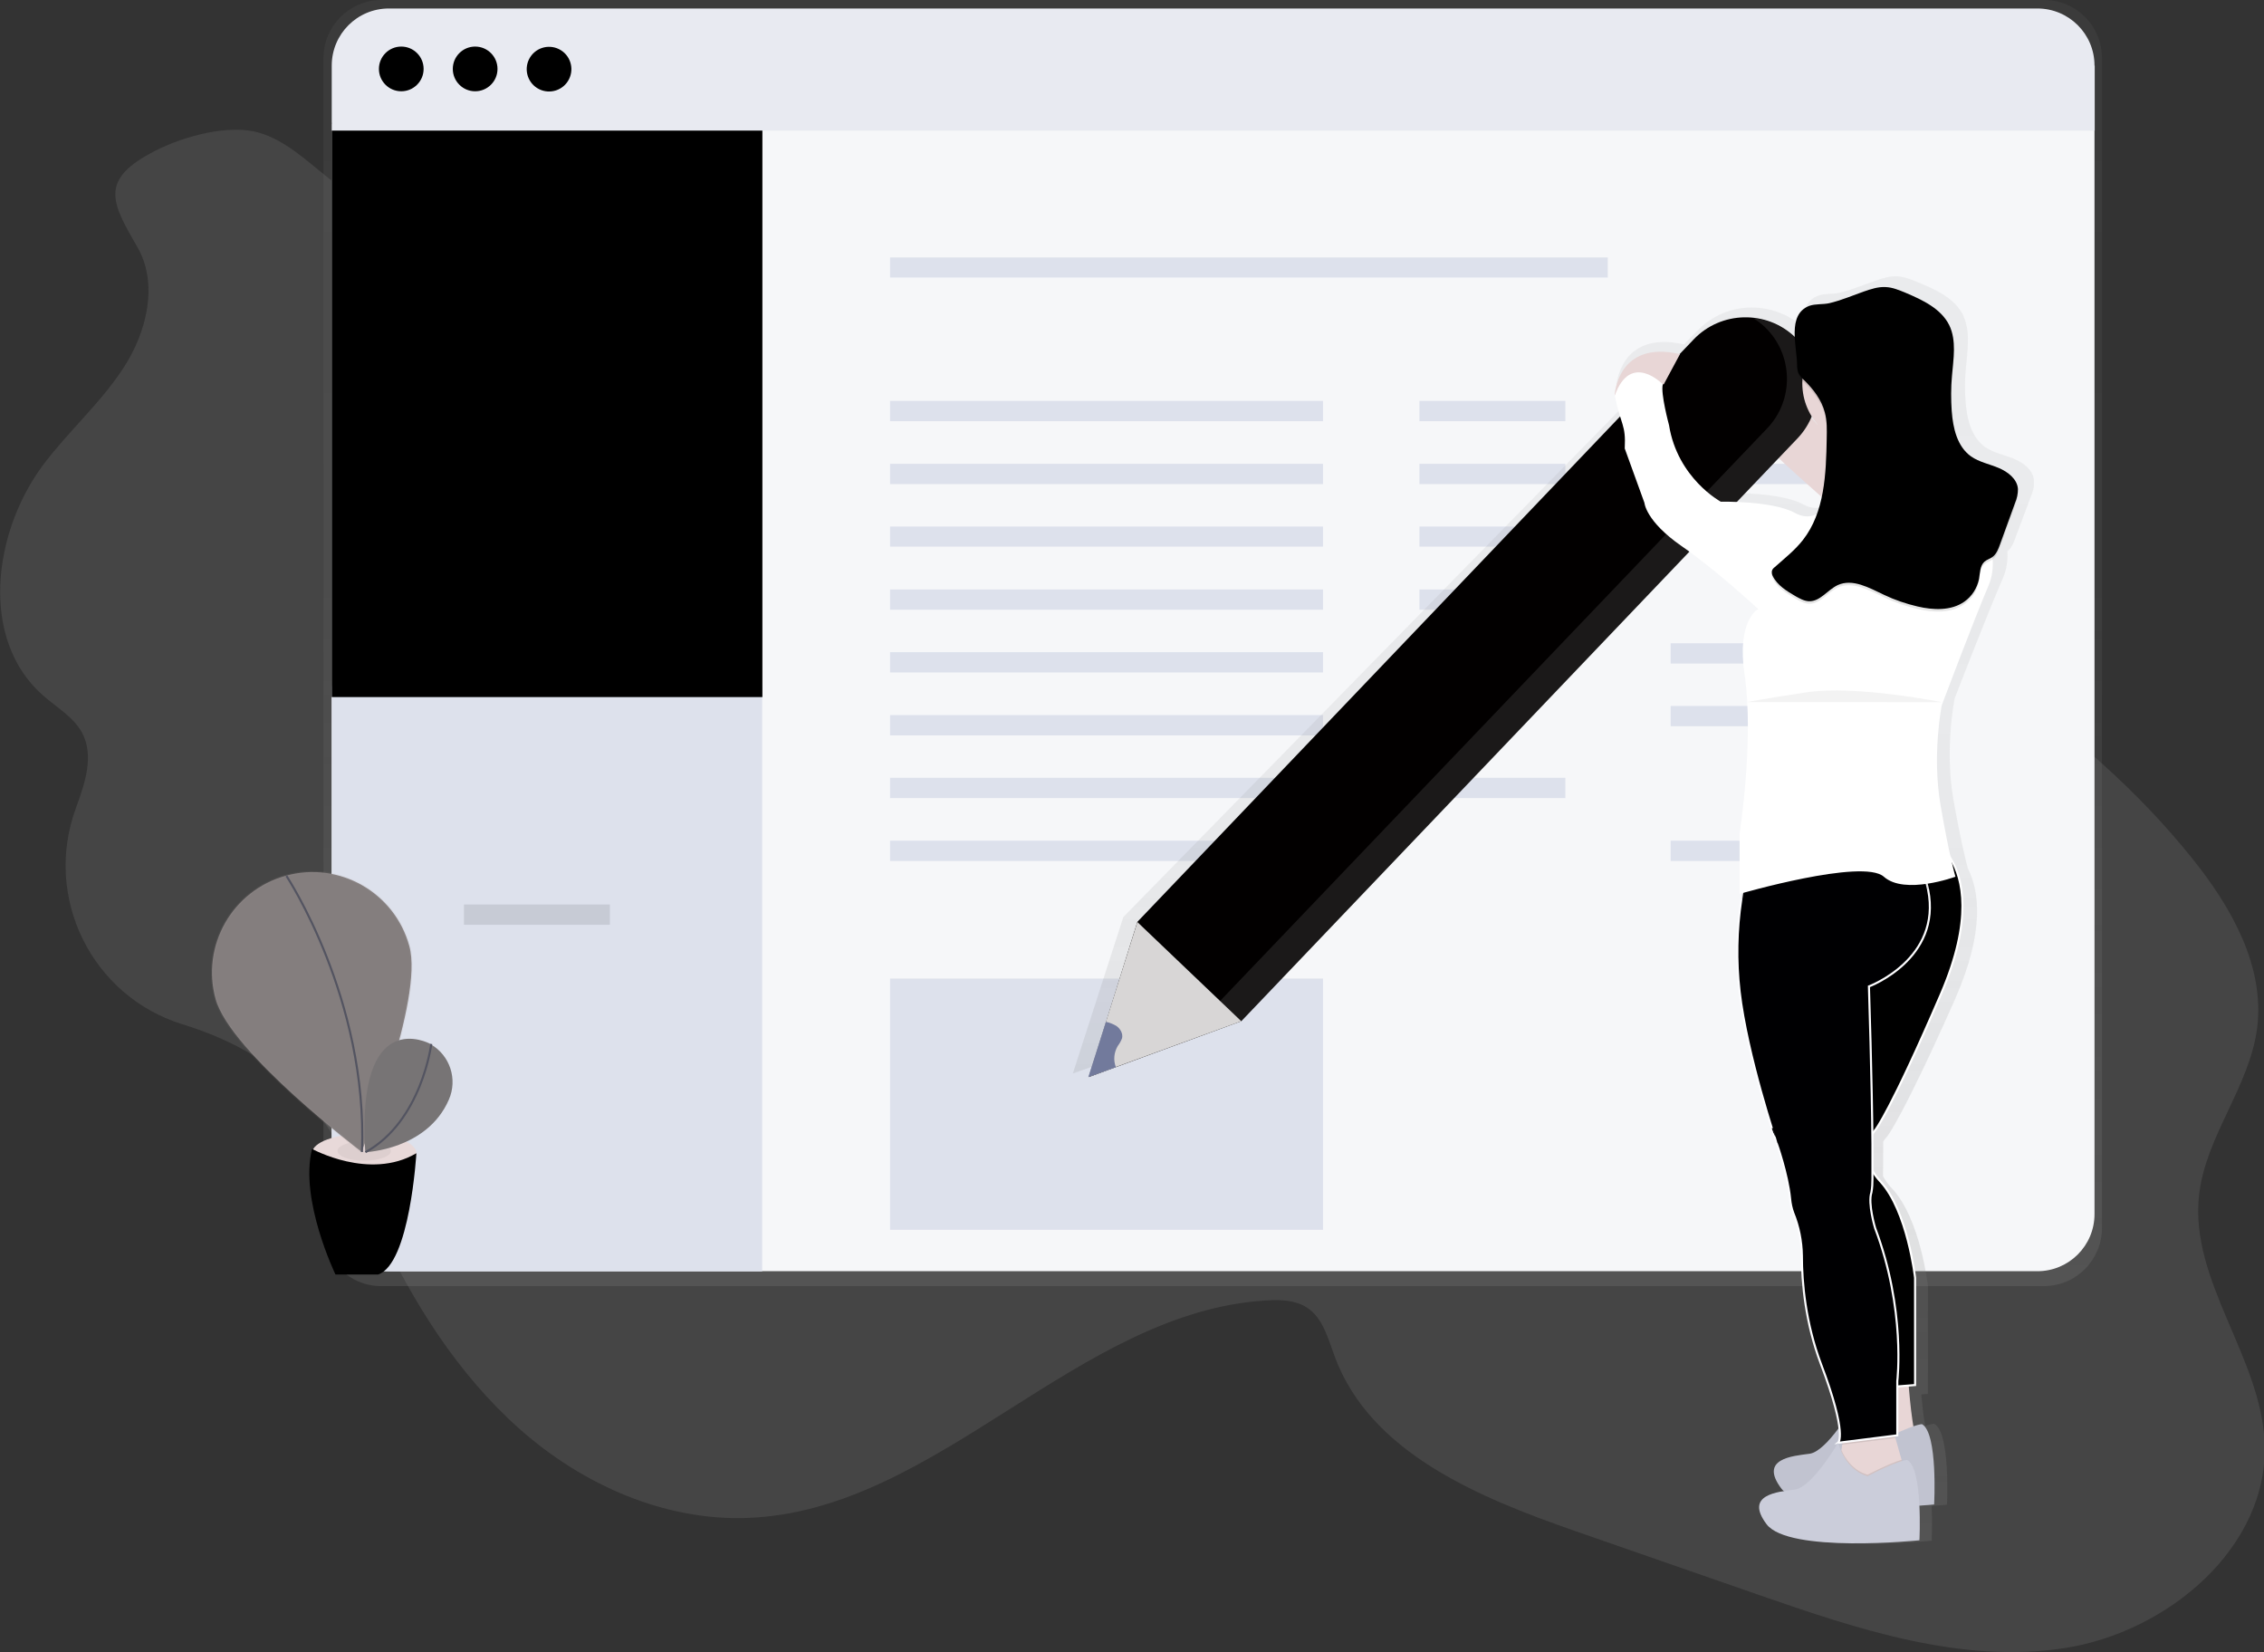<?xml version="1.0" encoding="utf-8"?>
<!-- Generator: Adobe Illustrator 23.0.3, SVG Export Plug-In . SVG Version: 6.00 Build 0)  -->
<svg version="1.1" id="eb784e0d-05db-44e6-8395-40b319063039"
	 xmlns="http://www.w3.org/2000/svg" xmlns:xlink="http://www.w3.org/1999/xlink" x="0px" y="0px" viewBox="0 0 1094 798.2"
	 style="enable-background:new 0 0 1094 798.2;" xml:space="preserve">
<rect x="0" y="0" width="1094" height="798.2" fill="#333333" stroke="none"/>
<style type="text/css">
	.st0{opacity:0.1;}
	.st1{fill:#EDEDED;}
	.st2{fill:url(#SVGID_1_);}
	.st3{fill:#F6F7F9;}
	.st4{fill:#DDE1EC;}
	.st5{fill:#E8EAF1;}
	.st6{fill:#E8D9D9;}
	.st7{opacity:5.000000e-02;enable-background:new    ;}
	.st8{fill:#847E7E;}
	.st9{opacity:0.1;fill:none;stroke:#ADA6A5;stroke-miterlimit:10;enable-background:new    ;}
	.st10{fill:none;stroke:#535461;stroke-miterlimit:10;}
	.st11{fill:#777475;}
	.st12{fill:url(#SVGID_2_);}
	.st13{fill:#E8D6D6;}
	.st14{fill:#020000;}
	.st15{opacity:0.1;fill:#FFFFFF;enable-background:new    ;}
	.st16{fill:#D8D6D6;}
	.st17{fill:#727A9C;}
	.st18{fill:#CBCDDA;}
	.st19{stroke:#FFFFFF;stroke-miterlimit:10;}
	.st20{opacity:0.1;enable-background:new    ;}
	.st21{fill:#000002;stroke:#FDFDFF;stroke-miterlimit:10;}
	.st22{fill:#FFB9B9;}
	.st23{fill:#FFFFFF;}
</style>
<title>wall post</title>
<g class="st0">
	<path class="st1" d="M66.4,119.4c10.2,17.7,4.6,40.8-6.5,58s-26.8,30.9-39.1,47.3c-24.4,32.8-30.7,84.5,0.1,111.4
		c6.6,5.8,14.8,10.4,18.9,18.2c5.6,10.8,1.4,23.8-2.8,35.2l-0.3,0.9c-15.9,43.1,7.5,90.9,51.5,104.5c24.3,7.5,46.3,19.6,62.5,39.3
		c14.2,17.2,22.4,38.3,31.8,58.5c16.9,36.5,38.8,71.4,68.9,98s69.6,44.2,109.8,42.7c91.8-3.3,159.4-100,251.2-105.1
		c6.6-0.4,13.7-0.1,19.2,3.5c7.8,5.1,10.2,15.2,13.5,24c17.4,46.4,69.7,67.8,116.5,84.1l88,30.6c47.8,16.6,98,33.5,148,25.8
		c50-7.7,98.8-48.8,96.7-99.3c-1.8-41.5-36.2-78.1-31.7-119.4c3.1-28.6,24.5-52.5,28.1-81.1c3.7-29.7-12.5-58.2-31.2-81.5
		c-53.7-67.2-130.3-111.6-205-154.3c-52.6-30.1-105.5-60.4-162.2-82c-139.7-53.2-293.2-50.9-442-65.4c-25.6-2.5-52.3-5.4-75.8-16.8
		c-18-8.7-32.1-28.8-51.8-33c-15.1-3.2-37.3,3.4-50.4,10.8C47.9,87.6,54.5,98.8,66.4,119.4z"/>
</g>
<linearGradient id="SVGID_1_" gradientUnits="userSpaceOnUse" x1="639" y1="891.67" x2="639" y2="1513.07" gradientTransform="matrix(1 0 0 -1 -53 1513.07)">
	<stop  offset="0" style="stop-color:#808080;stop-opacity:0.25"/>
	<stop  offset="0.54" style="stop-color:#808080;stop-opacity:0.12"/>
	<stop  offset="1" style="stop-color:#808080;stop-opacity:0.1"/>
</linearGradient>
<path class="st2" d="M987.9,0H184.2c-15.5,0.1-27.9,12.7-27.9,28.1l0,0v565.2c-0.1,15.5,12.4,28.1,27.8,28.1l0,0h803.7
	c15.5-0.1,27.9-12.7,27.9-28.1l0,0V28.2C1015.8,12.7,1003.4,0.1,987.9,0L987.9,0z"/>
<path class="st3" d="M1012.1,59.9v526.7c0,15.3-12.4,27.6-27.6,27.6l0,0H187.9c-15.3,0-27.6-12.4-27.6-27.6l0,0V59.9H1012.1z"/>
<path class="st4" d="M368.3,331.4v282.9H187.9c-15.3,0-27.6-12.6-27.6-28.2V331.4H368.3z"/>
<rect x="430.1" y="124.4" class="st4" width="346.8" height="9.7"/>
<rect x="430.1" y="193.7" class="st4" width="209.2" height="9.8"/>
<rect x="685.9" y="193.7" class="st4" width="70.5" height="9.8"/>
<g class="st0">
	<rect x="224.2" y="437" width="70.5" height="9.8"/>
</g>
<rect x="685.9" y="284.8" class="st4" width="70.5" height="9.8"/>
<rect x="685.9" y="375.8" class="st4" width="70.5" height="9.8"/>
<rect x="685.9" y="224.1" class="st4" width="70.5" height="9.8"/>
<rect x="807.3" y="224.1" class="st4" width="70.5" height="9.8"/>
<rect x="685.9" y="254.4" class="st4" width="70.5" height="9.7"/>
<rect x="807.3" y="254.4" class="st4" width="70.5" height="9.7"/>
<rect x="807.3" y="310.8" class="st4" width="70.5" height="9.8"/>
<rect x="807.3" y="341.1" class="st4" width="70.5" height="9.8"/>
<rect x="807.3" y="406.2" class="st4" width="70.5" height="9.8"/>
<rect x="430.1" y="224.1" class="st4" width="209.2" height="9.8"/>
<rect x="430.1" y="254.4" class="st4" width="209.2" height="9.7"/>
<rect x="430.1" y="284.8" class="st4" width="209.2" height="9.8"/>
<rect x="430.1" y="315.1" class="st4" width="209.2" height="9.8"/>
<rect x="430.1" y="345.5" class="st4" width="209.2" height="9.8"/>
<rect x="430.1" y="375.8" class="st4" width="209.2" height="9.8"/>
<rect x="430.1" y="406.2" class="st4" width="209.2" height="9.8"/>
<rect x="160.3" y="59.3" width="208.1" height="277.5"/>
<path class="st5" d="M1012.1,31.7c0-15.3-12.4-27.6-27.6-27.6H187.9c-15.3,0-27.6,12.4-27.6,27.6l0,0v31.4h851.9V31.7H1012.1z"/>
<circle cx="193.9" cy="33.3" r="10.8"/>
<circle cx="229.6" cy="33.3" r="10.8"/>
<ellipse transform="matrix(0.447 -0.894 0.894 0.447 116.905 255.798)" cx="265.4" cy="33.3" rx="10.8" ry="10.8"/>
<ellipse class="st6" cx="176" cy="557.1" rx="25.2" ry="9.3"/>
<ellipse class="st7" cx="176" cy="556.1" rx="12.9" ry="4.7"/>
<path d="M150.8,555.1c0,0,27.8,15.4,50.4,2.1c0,0-3.1,53.5-18.5,58.6h-20.6C162.1,615.7,144.6,579.7,150.8,555.1z"/>
<path class="st8" d="M197.8,457.1c7.1,25.8-23.1,99.4-23.1,99.4s-63.4-48-70.5-73.8s8.1-52.5,34-59.6
	C164,416,190.7,431.2,197.8,457.1L197.8,457.1z"/>
<path class="st9" d="M197.8,457.1c7.1,25.8-23.1,99.4-23.1,99.4s-63.4-48-70.5-73.8s8.1-52.5,34-59.6
	C164,416,190.7,431.2,197.8,457.1L197.8,457.1z"/>
<path class="st10" d="M138.4,423.2c0,0,39.5,59.6,36.5,133.4"/>
<path class="st11" d="M207.8,504.3c0,0-35.8-19.5-31.3,52.4c0,0,29.9-1.1,40.4-25.4c4.3-9.8,0.6-21.3-8.7-26.7L207.8,504.3z"/>
<path class="st10" d="M208.4,504.4c0,0-4.6,37.3-31.8,52.3"/>
<path class="st7" d="M197.8,558.8c-1,12.3-5.3,50.5-18.2,54.8h-18.4c0.6,1.3,0.9,2.1,0.9,2.1h20.6c15.4-5.2,18.5-58.6,18.5-58.6
	C200.1,557.7,199,558.3,197.8,558.8z"/>
<rect x="430.1" y="472.8" class="st4" width="209.2" height="121.4"/>
<linearGradient id="SVGID_2_" gradientUnits="userSpaceOnUse" x1="803.615" y1="767.16" x2="803.615" y2="1379.591" gradientTransform="matrix(1 0 0 -1 -53 1513.07)">
	<stop  offset="0" style="stop-color:#808080;stop-opacity:0.25"/>
	<stop  offset="0.54" style="stop-color:#808080;stop-opacity:0.12"/>
	<stop  offset="1" style="stop-color:#808080;stop-opacity:0.1"/>
</linearGradient>
<path class="st12" d="M982.8,233.2c0-0.4,0-0.8,0-1.2c-0.4-4.9-5-8.4-9.6-10.3s-9.7-2.8-13.8-5.6c-6.9-4.8-9-13.8-9.6-22.1
	c-0.2-2.6-0.3-5.1-0.3-7.7s0.2-5.4,0.4-8.1c0.4-4.5,1.1-9.1,1-13.6c0.2-4.3-0.6-8.6-2.4-12.5c-4.1-8.1-13.2-12.2-21.7-15.7
	c-3.3-1.4-6.6-2.7-10.1-2.9c-3.7-0.2-7.4,1.1-10.9,2.3c-5.6,1.9-11.3,4.4-17.1,5.7c-3.3,0.7-6.8,0.2-10,1.3c-6.2,2.3-7.5,7.9-7.5,14
	c0,0.4,0,0.8,0,1.2c-0.6-0.6-1.3-1.1-1.9-1.6l-0.4-0.3c-0.7-0.5-1.4-1-2.1-1.5l-0.4-0.2c-1.5-1-3.1-1.9-4.8-2.6l-0.3-0.1
	c-0.8-0.4-1.7-0.7-2.5-1l-0.2-0.1c-1.8-0.6-3.6-1.1-5.5-1.4l0,0c-11.9-2.2-24,1.6-32.5,10.2l-6.9,7l0,0c-31.2-7-32.6,20.1-32.6,20.1
	l0.2-0.1l-0.1,0.2c0.7,3.4,1.6,6.8,2.7,10.2L542.8,443.1l-24.4,75.6l13.7-4.9l62.5-22.3l223.9-228.8c16.8,11.9,34.2,27.9,34.2,27.9
	s-10.8,5.7-6.8,31.9c4.9,32-2.5,77.5-2.5,77.5v29.5l1.4-0.4c-0.2,1-0.3,2-0.5,3.1c-2.3,14.8-2.6,29.8-0.9,44.7
	c3.7,31.3,18.5,73.9,18.5,73.9s5.5,15,6.8,27c0.2,2.4,0.7,4.7,1.6,7c2.8,6.6,4.2,13.7,4.3,20.9c0,13.1,1.7,32.7,9.5,52.7
	c6.3,16.1,8.6,25.5,9.3,31c-4.4,5.9-10.2,12.3-14.8,12.9c-8.6,1.2-25.3,2.4-14.2,16.8c0.4,0.5,0.8,1,1.3,1.4
	c-8.4,1.4-17.7,4.4-8.7,16.1c11.1,14.4,76.4,7.8,76.4,7.8s0.4-8,0-16.8c4.6-0.3,7.4-0.6,7.4-0.6s1.8-34.9-6.2-39.1
	c-1.5,0.2-2.9,0.5-4.3,1.1c-0.9-4.8-1.5-10.8-1.9-15.3l3.2-0.2v-52.3c0,0-3.7-32.5-17.3-46.9c-1.7-1.8-3.2-3.8-4.4-6
	c0.1-4.2,0.1-10,0.1-16.7c0.5-0.9,1.2-1.8,1.9-2.5c0,0,7.4-9,32.7-66.1c14.9-33.7,11.6-53.1,6.3-63.4c-1-3.7-3.6-14.1-7-33.4
	c-4.3-24.6,0.6-48.7,0.6-48.7s16-41.5,23.4-58.3c1.7-4.1,2.4-8.5,2.1-12.9c1.9-1.4,2.9-3.8,3.7-6l7.6-20.3
	C982.2,237.8,983,235.5,982.8,233.2L982.8,233.2z M879.8,196.8c0.8,1.3,1.7,2.5,2.8,3.7l0,0c0,0-1.1-1.2-3-3.1
	C879.6,197.1,879.7,196.9,879.8,196.8z M842.4,238.3l20.9-21.3c7.2,6.6,15,13.3,21.4,18.9c-0.6,2.8-1.4,5.6-2.4,8.4
	c-2.8,1.4-6.5,1.8-11-0.6C864.2,239.8,851,238.6,842.4,238.3z"/>
<path class="st13" d="M825.6,159.6c0,0-15.5,8.9-10.7,21.5c0,0,16.1,4.8,22.6,16.7s57.2,54.8,57.2,54.8l36.9-18.5
	c0,0-12.8-17.2-53.5-29.1c0,0-24-25.7-32.3-30.4C837.6,169.7,825.6,159.6,825.6,159.6z"/>
<path class="st14" d="M549.6,445.4L818.4,164c13.2-13.8,35.2-14.3,49-1.1l0,0c13.8,13.2,14.3,35.2,1.1,49L599.8,493.4l-73.7,27
	L549.6,445.4z"/>
<path class="st15" d="M852.8,158L852.8,158c13.8,13.2,14.3,35.2,1.1,49L585.1,488.3l-55.4,20.3l-3.7,11.8l73.7-27l268.8-281.3
	c13.2-13.8,12.7-35.8-1.1-49l0,0c-5.5-5.3-12.7-8.6-20.3-9.4C849.1,154.9,851,156.3,852.8,158z"/>
<polygon class="st16" points="549.6,445.5 599.8,493.4 539.3,515.5 526,520.3 534.4,493.7 "/>
<path class="st17" d="M534.4,493.7c1.8,0.4,3.6,1.1,5.2,2.1c1.8,1.3,3.1,3.6,2.6,5.8c-0.5,1.4-1.2,2.6-2.1,3.8
	c-1.8,3.1-2.2,6.8-0.9,10.2l-13.3,4.8L534.4,493.7z"/>
<path class="st13" d="M922.2,667.9c0,0,1.8,26.2,4.8,29.2s-26.8,4.8-26.8,4.8l4.2-34H922.2z"/>
<path class="st18" d="M928.7,688.1c0,0-4.2,0-19.1,7.8c0,0-10.1-1.8-14.3-16.1c0,0-12.5,21.5-20.9,22.6s-24.4,2.4-13.7,16.7
	s73.9,7.8,73.9,7.8S936.5,692.3,928.7,688.1z"/>
<path class="st7" d="M928.7,688.1c0,0-4.2,0-19.1,7.8c0,0-10.1-1.8-14.3-16.1c0,0-12.5,21.5-20.9,22.6s-24.4,2.4-13.7,16.7
	s73.9,7.8,73.9,7.8S936.5,692.3,928.7,688.1z"/>
<path class="st13" d="M919.8,708.4l-4.2,11.3l-27.4-7.8l1.6-11.2l0.4-2.7l1-7.5c0,0,23.2-6,23.2-3c0.3,2.5,0.8,4.9,1.5,7.3
	c1,3.7,2.2,7.8,3,10.6C919.4,707.2,919.8,708.4,919.8,708.4z"/>
<path class="st19" d="M904.4,548.4c-1.9,3.2-4,9.1,0,16.6c1.2,2.2,2.6,4.1,4.3,5.9c13.1,14.3,16.7,46.5,16.7,46.5v51.8l-8.9,0.7
	l-14.3,1.1l-21.6-88.2c0,0-12.5-64.4-6.5-75.7s11.3-82.2,11.3-82.2l5-5.1l11.7-12.2h34c2.7,1.9,5,4.5,6.6,7.4
	c5.7,9.4,10.8,29.1-4.8,65.3c-24.4,56.6-31.6,65.5-31.6,65.5C905.6,546.6,904.9,547.5,904.4,548.4z"/>
<path class="st20" d="M915.9,694.8l-25.8,3.2l1-7.5c0,0,23.2-6,23.2-3C914.7,690,915.2,692.4,915.9,694.8z"/>
<path class="st21" d="M903.1,476.6c0,0,1.5,46.9,1.7,76.4c0,6.7,0,12.5,0,16.6c0,2.2-0.1,4.4-0.5,6.5c-1.8,5.4,1.8,17.3,1.8,17.3
	c14.9,39.3,10.7,73.9,10.7,73.9v26.2l-28.6,3.6c0,0,4.8-3.6-8.3-38.1c-7.5-19.9-9.2-39.3-9.2-52.3c-0.1-7.1-1.5-14.1-4.2-20.7
	c-0.8-2.2-1.3-4.5-1.5-6.9c-1.2-11.9-6.5-26.8-6.5-26.8S844.2,510,840.6,479c-1.7-14.7-1.4-29.7,0.8-44.3c0.5-3.7,1.2-7.4,2.2-11.1
	c0,0,58.3-36.7,80.3-11.3c2.1,2.5,3.8,5.3,5,8.3s2.1,6.1,2.8,9.3C938.4,463.5,903.1,476.6,903.1,476.6z"/>
<circle class="st13" cx="901.3" cy="185.2" r="30.4"/>
<path class="st22" d="M884.6,204.3c0,0,12.5,35.2,0,53.6s39.9,12.5,39.9,12.5l20.3-24.4c0,0-23.8,0-25-41.7S884.6,204.3,884.6,204.3
	z"/>
<path class="st20" d="M944.8,426.5c-4.3,1.5-8.8,2.6-13.3,3.3c-7.4,1.1-16.2,1.2-21.3-3.3c-3-2.7-10.5-3-19.5-2.1
	c-18.9,1.8-44.5,8.9-49.4,10.3c0.5-3.7,1.2-7.4,2.2-11.1c0,0,58.3-36.7,80.3-11.3h12.7c2.7,1.9,5,4.5,6.6,7.4
	C944.2,424.4,944.8,426.5,944.8,426.5z"/>
<path class="st20" d="M919.8,708.4l-4.2,11.3l-27.4-7.8l1.6-11.2c4.7,10.4,12.7,11.8,12.7,11.8c8.7-4.5,13.7-6.4,16.4-7.2
	C919.4,707.2,919.8,708.4,919.8,708.4z"/>
<path class="st18" d="M921.6,705.4c0,0-4.2,0-19.1,7.8c0,0-10.1-1.8-14.3-16.1c0,0-12.5,21.5-20.9,22.6s-24.4,2.4-13.7,16.7
	s73.9,7.8,73.9,7.8S929.3,709.6,921.6,705.4z"/>
<path class="st13" d="M780.2,191c0,0,1.3-26.9,31.6-19.9l-7.8,14.5L780.2,191z"/>
<path class="st23" d="M921,253.1c0,0-29.2-4.8-37-10.7c0,0-6,11.3-16.7,5.4s-35.8-5.4-35.8-5.4s-20.9-11.3-25-37
	c0,0-4.2-15.5-3-19.7c0,0-15.5-16.1-23.2,5.4c3,14.9,5.4,13.7,4.8,25.6l9.5,26.2c0,0,0.6,8.9,17.9,20.9c17.3,12,37,30.4,37,30.4
	s-10.4,5.7-6.5,31.6c4.7,31.7-2.4,76.9-2.4,76.9v29.2c0,0,59.6-17.3,69.7-8.3s34.6,0,34.6,0s-3-10.1-7.2-34.6s0.6-48.3,0.6-48.3
	s15.5-41.1,22.6-57.8s-5.4-39.3-17.9-47.7s-17.2-3.3-17.2-3.3S947.8,247.8,921,253.1z"/>
<path class="st20" d="M868.4,177.8c0,1.2,0.2,2.5,0.6,3.6c0.7,1.3,1.6,2.5,2.8,3.5c4.5,4.4,8.4,9.5,10,15.6c1.1,4.1,1,8.4,0.9,12.6
	c-0.3,17.1-1,35.6-11.5,49c-3.9,5-8.9,8.9-13.6,13.1c-0.7,0.5-1.2,1.2-1.4,1.9c-0.1,0.8,0,1.6,0.4,2.4c2.2,4.5,6.8,7.3,11.1,9.8
	c2,1.1,4.1,2.3,6.4,2.4c5.4,0.2,9-5.5,13.9-7.8c7.2-3.3,15.2,1.3,22.4,4.7c5.2,2.5,10.6,4.3,16.1,5.6c7.6,1.8,16.3,2.2,22.7-2.3
	c3.7-2.6,6.2-6.6,7.1-11c0.5-2.9,0.4-6.3,2.6-8.3c1.1-1,2.7-1.4,3.9-2.3c1.9-1.4,2.8-3.8,3.6-6l7.3-20.1c0.9-2.1,1.4-4.4,1.4-6.7
	c-0.3-4.8-4.8-8.3-9.3-10.2s-9.4-2.8-13.4-5.6c-6.7-4.8-8.7-13.7-9.3-21.9c-0.4-5.6-0.4-11.2,0.1-16.9c0.7-8.3,2.3-17.2-1.3-24.6
	c-4-8-12.8-12.1-21-15.6c-3.2-1.3-6.4-2.7-9.8-2.8c-3.6-0.2-7.1,1-10.6,2.2c-5.4,1.9-11,4.3-16.6,5.6c-3.2,0.7-6.6,0.2-9.7,1.3
	C863.3,153.2,868.4,168.8,868.4,177.8z"/>
<path d="M868.4,176.6c0,1.2,0.2,2.5,0.6,3.6c0.7,1.3,1.6,2.5,2.8,3.5c4.5,4.4,8.4,9.5,10,15.6c1.1,4.1,1,8.4,0.9,12.6
	c-0.3,17.1-1,35.6-11.5,49c-3.9,5-8.9,8.9-13.6,13.1c-0.7,0.5-1.2,1.1-1.4,1.9c-0.1,0.8,0,1.6,0.4,2.4c2.2,4.5,6.8,7.3,11.1,9.8
	c2,1.1,4.1,2.3,6.4,2.4c5.4,0.2,9-5.5,13.9-7.8c7.2-3.3,15.2,1.3,22.4,4.7c5.2,2.5,10.6,4.3,16.1,5.6c7.6,1.8,16.3,2.2,22.7-2.3
	c3.7-2.6,6.2-6.6,7.1-11c0.5-2.9,0.4-6.3,2.6-8.3c1.1-1,2.7-1.4,3.9-2.3c1.9-1.4,2.8-3.8,3.6-6l7.3-20.1c0.9-2.1,1.4-4.4,1.4-6.7
	c-0.3-4.8-4.8-8.3-9.3-10.2s-9.4-2.8-13.4-5.6c-6.7-4.8-8.7-13.7-9.3-21.9c-0.4-5.6-0.4-11.2,0.1-16.9c0.7-8.3,2.3-17.2-1.3-24.6
	c-4-8-12.8-12.1-21-15.6c-3.2-1.3-6.4-2.7-9.8-2.8c-3.6-0.2-7.1,1-10.6,2.2c-5.4,1.9-11,4.3-16.6,5.6c-3.2,0.7-6.6,0.2-9.7,1.3
	C863.3,152.1,868.4,167.6,868.4,176.6z"/>
<path class="st7" d="M844.4,339.2c0,0,4.8-1.1,28.6-4.7s65.5,4.8,65.5,4.8"/>
</svg>
